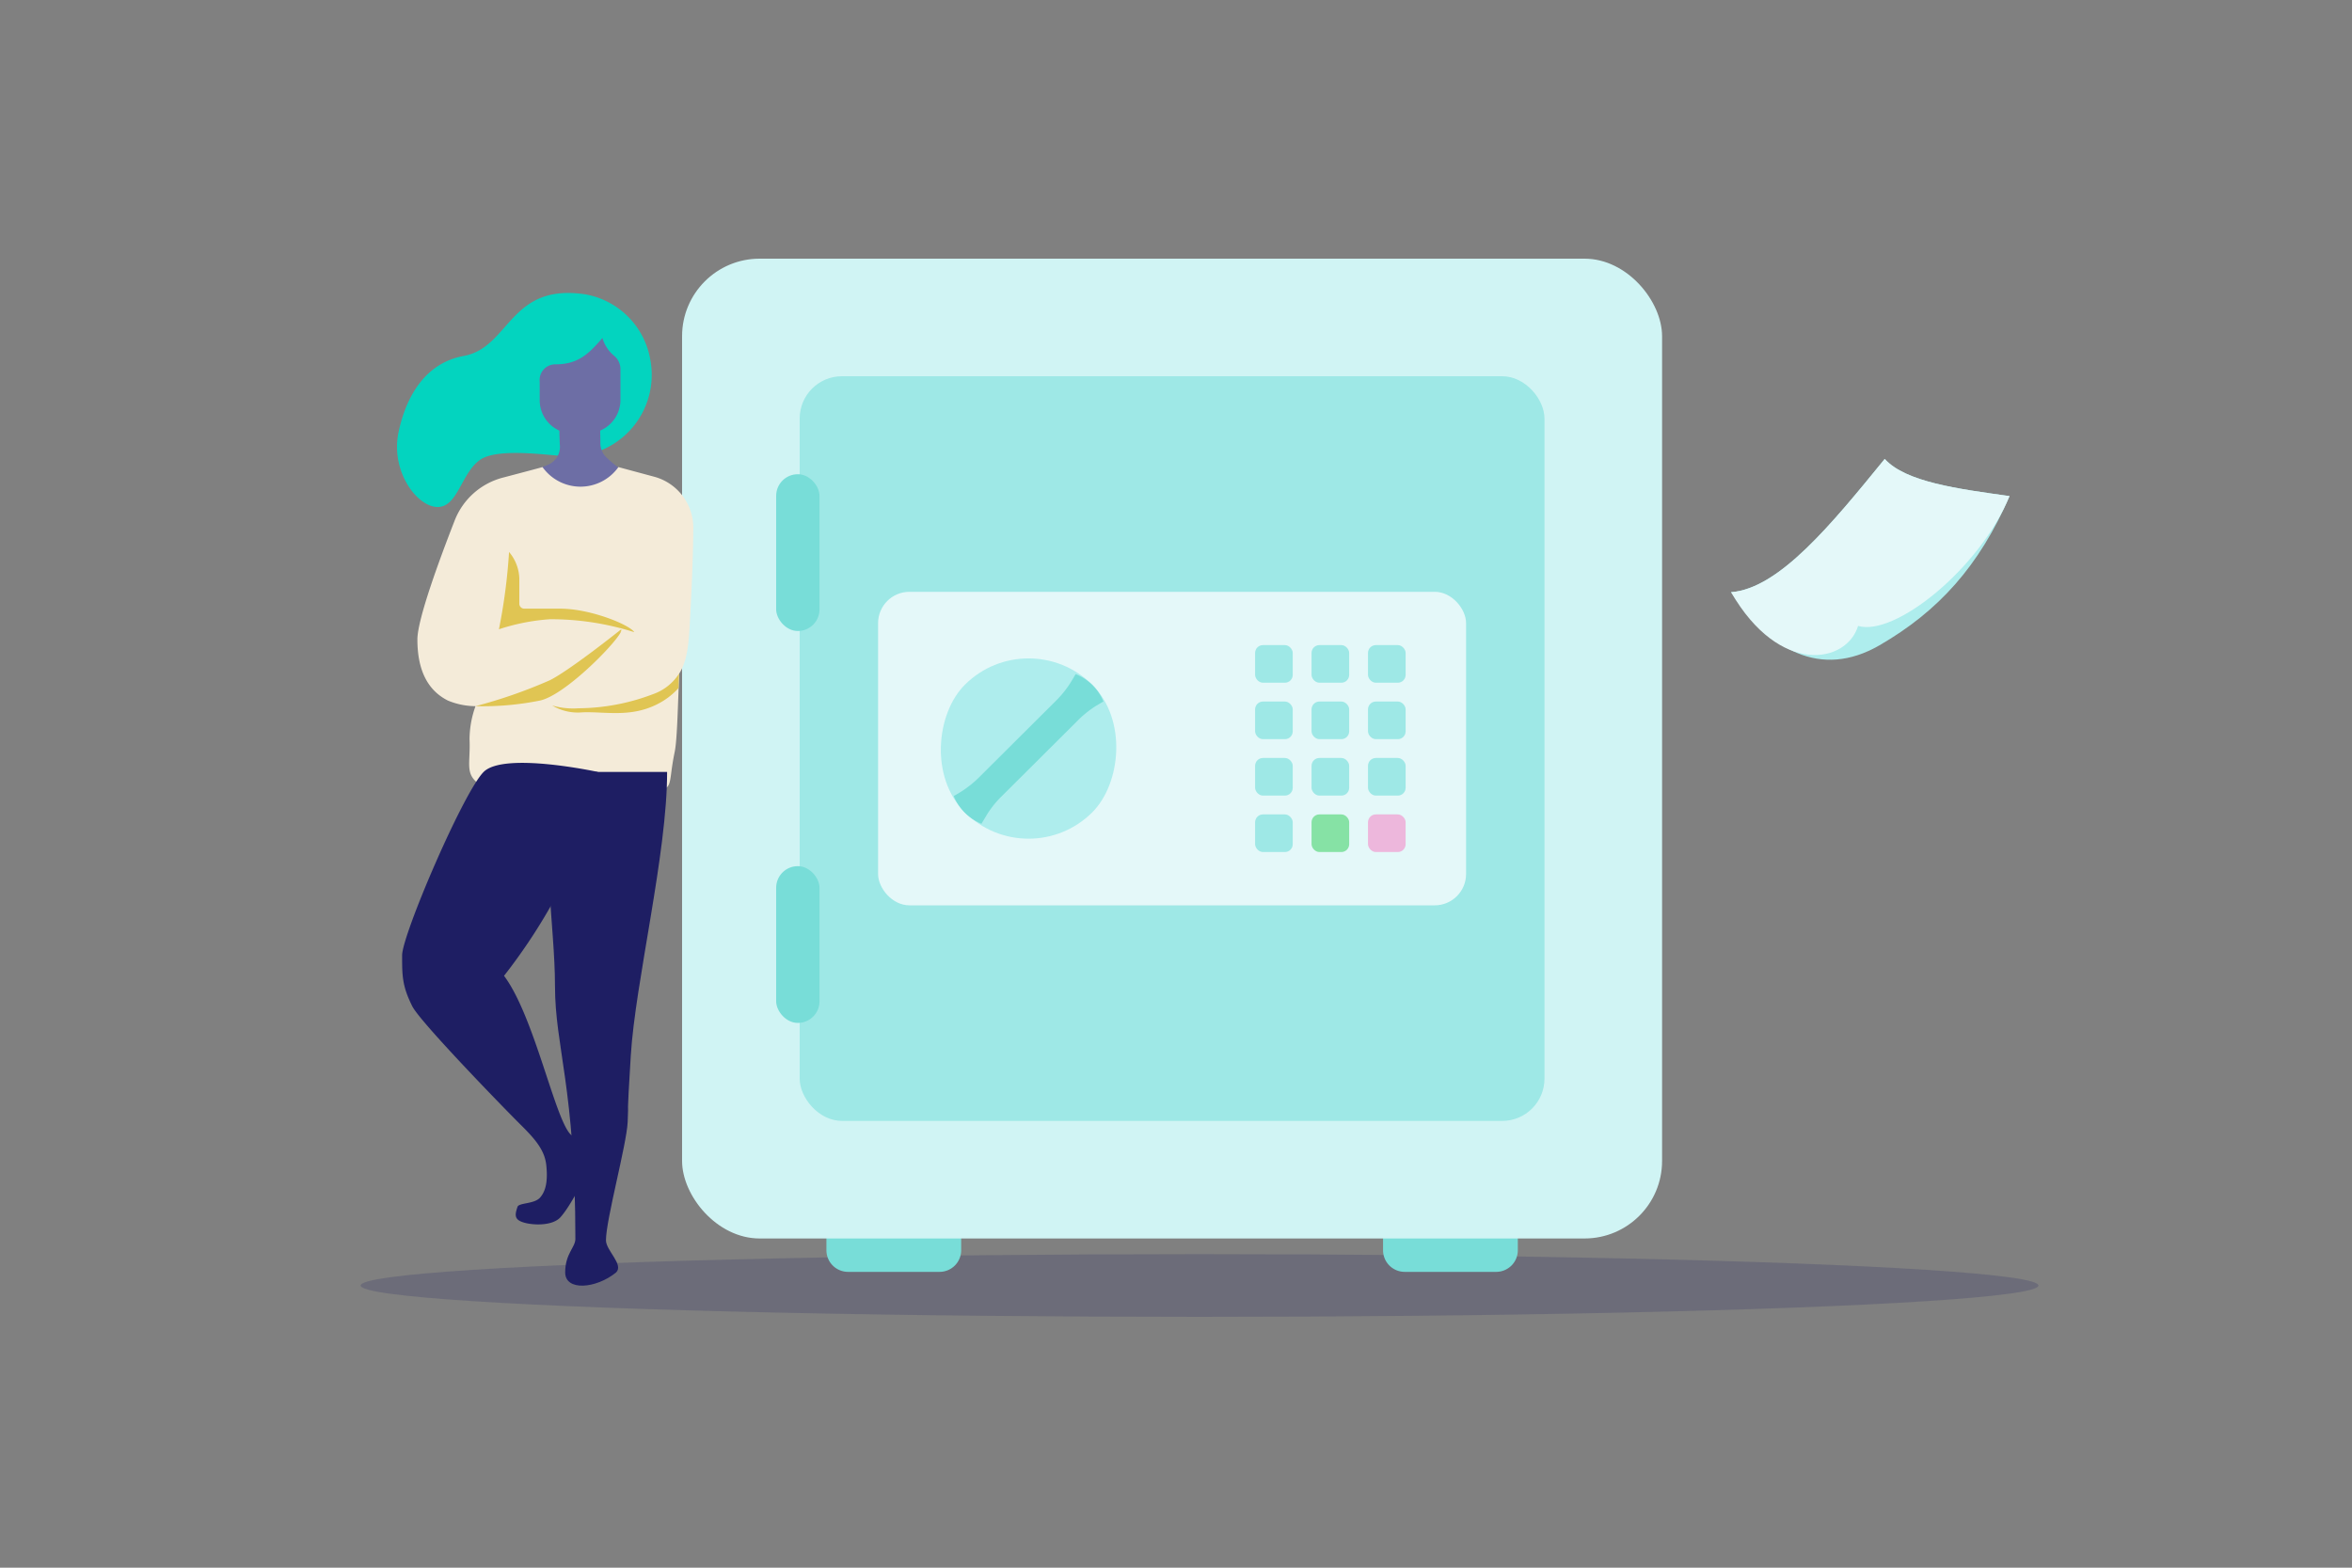<svg xmlns="http://www.w3.org/2000/svg" width="300" height="200" viewBox="0 0 300 200">
    <rect x="0" y="0" width="300" height="200" fill="#808080" stroke="none"/>
    <g fill="none" fill-rule="nonzero">
        <ellipse cx="153" cy="164" fill="#1E1E63" opacity=".2" rx="107" ry="4"/>
        <path fill="#78DDD8" d="M105.4 157.26h17.2v2.24a2.76 2.76 0 0 1-2.76 2.76h-11.67a2.76 2.76 0 0 1-2.76-2.76v-2.24h-.01zM176.4 157.26h17.2v2.24a2.76 2.76 0 0 1-2.76 2.76h-11.67a2.76 2.76 0 0 1-2.76-2.76v-2.24h-.01z"/>
        <rect width="125" height="125" x="87" y="33" fill="#D0F4F4" rx="9.89"/>
        <rect width="95" height="95" x="102" y="48" fill="#9EE8E6" rx="5.39"/>
        <rect width="5.53" height="20" x="99" y="60.5" fill="#78DDD8" rx="2.76"/>
        <rect width="5.53" height="20" x="99" y="110.5" fill="#78DDD8" rx="2.76"/>
        <rect width="75" height="40" x="112" y="75.5" fill="#E4F8F9" rx="4"/>
        <rect width="23" height="23" x="119.694" y="83.997" fill="#AEEDED" rx="11.5" transform="rotate(45 131.194 95.497)"/>
        <path fill="#78DDD8" d="M127.65 101.7l9.74-9.7a13.3 13.3 0 0 1 2.49-2l.86-.51a6.43 6.43 0 0 0-1.42-2.12A6.58 6.58 0 0 0 137.2 86l-.51.86a13 13 0 0 1-1.95 2.49l-9.74 9.7a13.63 13.63 0 0 1-2.49 2l-.86.51a6.55 6.55 0 0 0 1.41 2.12 6.69 6.69 0 0 0 2.12 1.42l.52-.86a12.24 12.24 0 0 1 1.95-2.54z"/>
        <rect width="4.8" height="4.8" x="160.09" y="82.3" fill="#9EE8E6" rx="1"/>
        <rect width="4.8" height="4.8" x="167.29" y="82.3" fill="#9EE8E6" rx="1"/>
        <rect width="4.8" height="4.8" x="174.49" y="82.3" fill="#9EE8E6" rx="1"/>
        <rect width="4.8" height="4.8" x="160.09" y="89.5" fill="#9EE8E6" rx="1"/>
        <rect width="4.8" height="4.8" x="167.29" y="89.5" fill="#9EE8E6" rx="1"/>
        <rect width="4.8" height="4.8" x="174.49" y="89.5" fill="#9EE8E6" rx="1"/>
        <rect width="4.8" height="4.8" x="160.09" y="96.7" fill="#9EE8E6" rx="1"/>
        <rect width="4.8" height="4.8" x="167.29" y="96.7" fill="#9EE8E6" rx="1"/>
        <rect width="4.8" height="4.8" x="174.49" y="96.7" fill="#9EE8E6" rx="1"/>
        <rect width="4.8" height="4.8" x="160.09" y="103.9" fill="#9EE8E6" rx="1"/>
        <rect width="4.8" height="4.8" x="167.29" y="103.9" fill="#86E2A5" rx="1"/>
        <rect width="4.8" height="4.8" x="174.49" y="103.9" fill="#EDB7DC" rx="1"/>
        <path fill="#AEEDED" d="M256.32 63.29c-6.59-.92-13.26-1.79-15.92-4.74-6.72 8.24-13.45 16.54-19.6 17 4.86 7.36 11.42 11.11 18.92 6.78 7.5-4.33 12.74-10.1 16.6-19.04z"/>
        <path fill="#E4F8F9" d="M256.32 63.29c-6.59-.92-13.26-1.79-15.92-4.74-6.72 8.24-13.45 16.54-19.6 17 6.2 10.74 14.76 9.09 16.2 4.3 4.68 1.4 15.53-7.32 19.32-16.56z"/>
        <path fill="#03D4BF" d="M74.65 37.55c-9.71-1.47-9.59 6.78-15.5 7.86s-7.74 6.92-8.33 9.8c-1 5 2.42 9.47 5 9.47s3-4.3 5.39-6c2.39-1.7 9.51-.45 11.51-.45a10.41 10.41 0 0 0 10.2-12.49 10.22 10.22 0 0 0-8.27-8.19z"/>
        <path fill="#6D6EA5" d="M80.54 60.78a18.77 18.77 0 0 1-3.08-2.32 2.55 2.55 0 0 1-.88-1.85c0-1.22-.06-2.43-.07-3.65l-5.17.04c0 1.3 0 2.61.08 3.92A2.48 2.48 0 0 1 70 59.25a11.75 11.75 0 0 1-2.81.87l9.45 4.56s6.5-2.6 3.9-3.9z"/>
        <path fill="#F4EBD9" d="M83.41 60.81l-4.53-1.22a5.94 5.94 0 0 1-9.68 0c-1.73.47-3.52.94-5.08 1.35A9.05 9.05 0 0 0 58 66.39c-1.92 4.92-4.76 12.61-4.76 15.19 0 3.9 1.3 6.5 3.9 7.8a9.3 9.3 0 0 0 3.51.71 12.7 12.7 0 0 0-.76 4.21c.17 3.74-1 4.83 2.71 6.58s15 .69 18.56.31c5.32-.58 3.81-.06 4.9-5.27.33-1.62.4-6.11.58-10 1-1.58 1.21-3.68 1.35-6.48.18-3.33.41-7.82.44-12a6.74 6.74 0 0 0-5.02-6.63z"/>
        <path fill="#1E1E63" d="M85.09 98.48h-14.3c-1.93 10 0 19.5 0 27.3 0 7.8 2.6 13 2.6 32.28 0 1.07-1.3 1.87-1.3 4.27 0 2.4 3.92 2.1 6.5 0 1-1-1.3-2.8-1.3-4.1 0-2.6 2.62-12.14 2.77-15.07.16-3.37-.17.77.4-8.53.57-9.3 4.65-25.78 4.63-36.15z"/>
        <path fill="#1E1E63" d="M66.2 143.28c-1.91-1.9-12.61-12.9-13.61-14.9-1.3-2.6-1.3-3.9-1.3-6.5s7.8-20.8 10.4-23.4c2.6-2.6 14.56 0 14.56 0l-1.56 7.81a72.48 72.48 0 0 1-10.4 18.2c3.9 5.2 6.53 18.52 8.56 20.3 2.72 2.4 4.42 1.87 2.69 4.11-1.19 1.55-2.57 4.68-4 6.33-1 1.21-3.59 1.09-4.75.73-1.16-.36-1.16-.89-.78-2 .18-.53 2.15-.34 2.88-1.18.73-.84 1-2.09.79-4.12-.21-2.03-1.56-3.48-3.48-5.38z"/>
        <path fill="#E0C553" d="M70.14 79a35.2 35.2 0 0 1 10.76 1.65c-.57-.93-5.56-3-9.46-3h-4.57a.63.63 0 0 1-.63-.63v-3.24a5.47 5.47 0 0 0-1.31-3.36 73.37 73.37 0 0 1-1.29 9.86 26.45 26.45 0 0 1 6.5-1.28zM83.29 88.56a27.18 27.18 0 0 1-9.5 1.8 9.49 9.49 0 0 1-3.36-.36 6.34 6.34 0 0 0 3.82.88c2.78-.13 6 .68 9.38-.94a9.29 9.29 0 0 0 2.93-2.17c0-.63 0-1.26.08-1.87a6.5 6.5 0 0 1-3.35 2.66z"/>
        <path fill="#F4DC78" d="M79.24 80.28l-.08.41c.11-.21.15-.36.08-.41z"/>
        <path fill="#E0C553" d="M68.84 89.38c3.13-.64 9.41-7 10.32-8.69l.08-.41s-6.5 5.2-9.1 6.5a63.21 63.21 0 0 1-9.49 3.31 36.85 36.85 0 0 0 8.19-.71z"/>
        <path fill="#6D6EA5" d="M76.84 43.12c-1.78 2.06-3.11 3.36-6 3.36a2 2 0 0 0-2 2.23v2.35a4.24 4.24 0 0 0 2.82 4 7.2 7.2 0 0 0 2.34.54 7.19 7.19 0 0 0 2.39-.6 4.26 4.26 0 0 0 2.75-4v-3.92a2.21 2.21 0 0 0-.83-1.71 4.61 4.61 0 0 1-1.47-2.25z"/>
    </g>
</svg>
